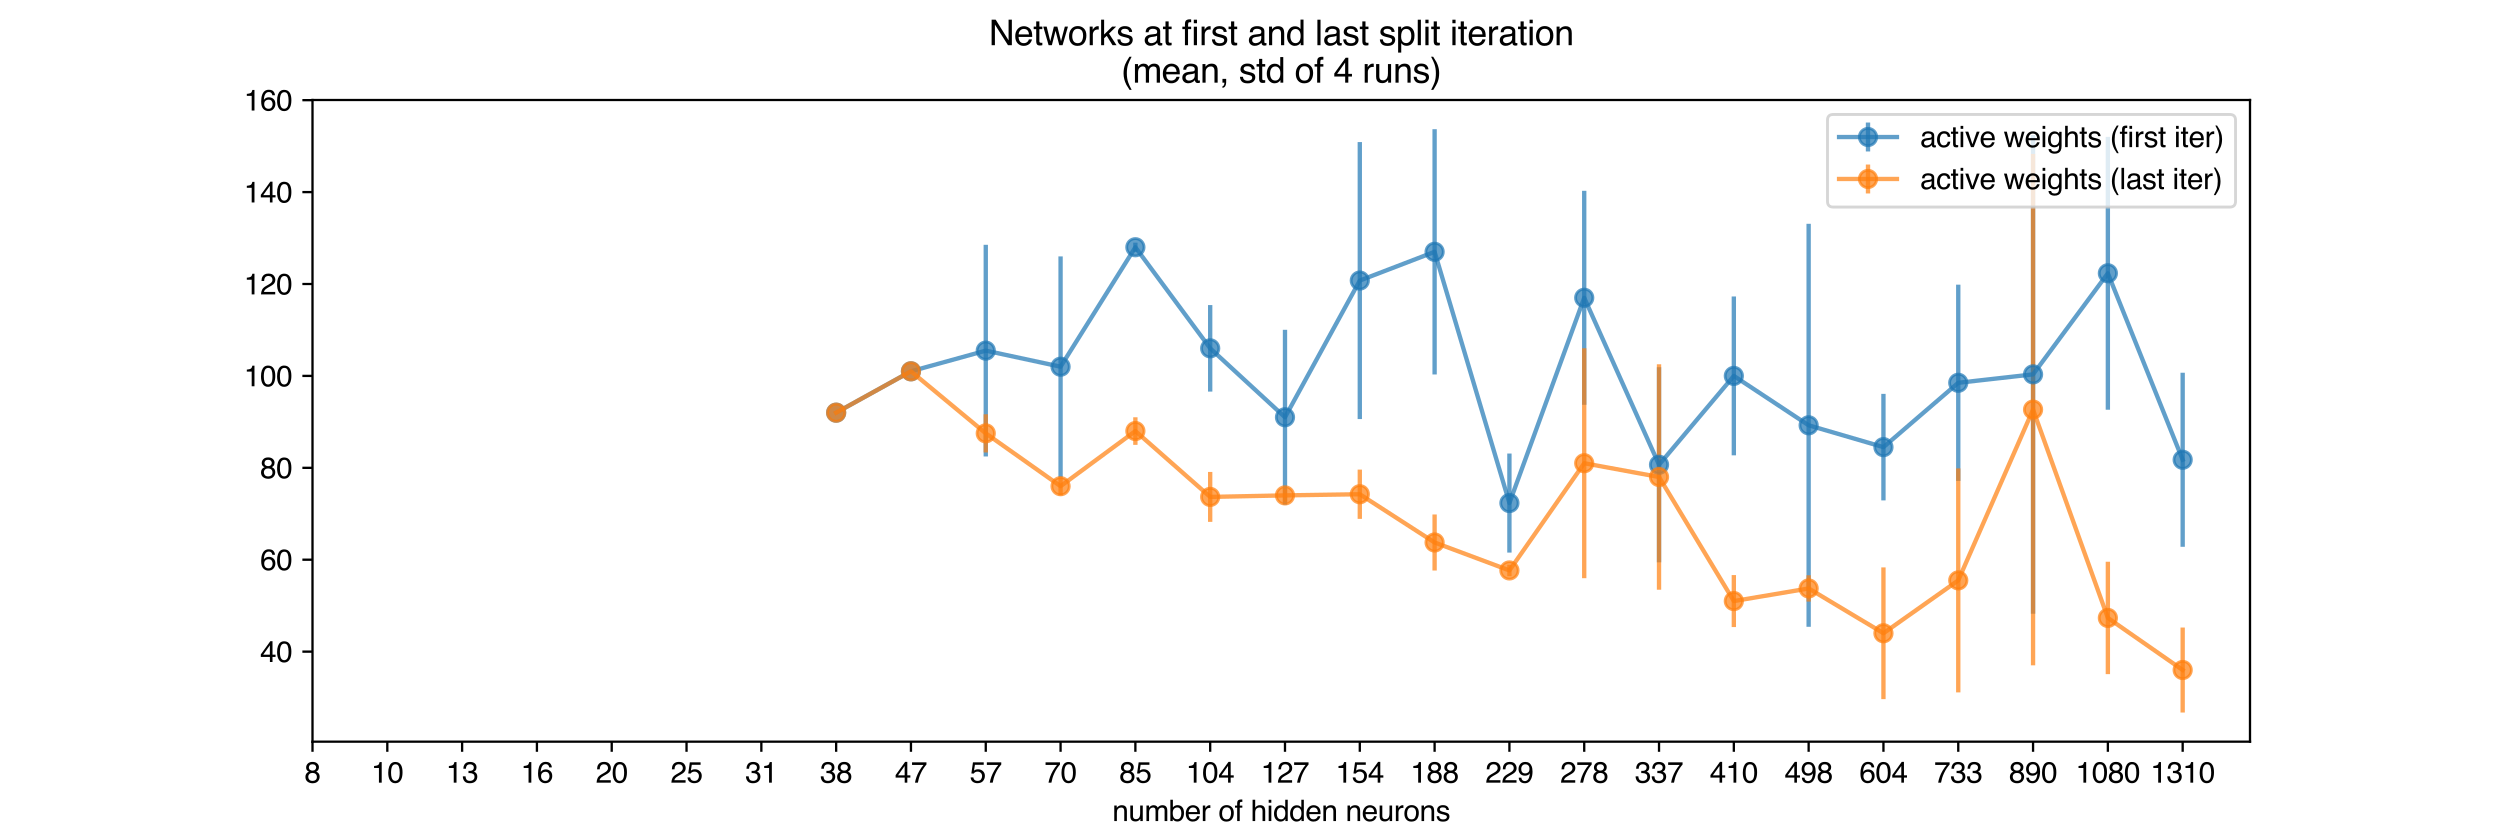 <?xml version="1.0" encoding="utf-8" standalone="no"?>
<!DOCTYPE svg PUBLIC "-//W3C//DTD SVG 1.1//EN"
  "http://www.w3.org/Graphics/SVG/1.1/DTD/svg11.dtd">
<svg xmlns:xlink="http://www.w3.org/1999/xlink" width="864pt" height="288pt" viewBox="0 0 864 288" xmlns="http://www.w3.org/2000/svg" version="1.1">
 <defs>
  <style type="text/css">*{stroke-linejoin: round; stroke-linecap: butt}</style>
 </defs>
 <g id="figure_1">
  <g id="patch_1">
   <path d="M 0 288 
L 864 288 
L 864 0 
L 0 0 
z
" style="fill: #ffffff"/>
  </g>
  <g id="axes_1">
   <g id="patch_2">
    <path d="M 108 256.32 
L 777.6 256.32 
L 777.6 34.56 
L 108 34.56 
z
" style="fill: #ffffff"/>
   </g>
   <g id="matplotlib.axis_1">
    <g id="xtick_1">
     <g id="line2d_1">
      <defs>
       <path id="mb2ffd97842" d="M 0 0 
L 0 3.5 
" style="stroke: #000000; stroke-width: 0.8"/>
      </defs>
      <g>
       <use xlink:href="#mb2ffd97842" x="108" y="256.32" style="stroke: #000000; stroke-width: 0.8"/>
      </g>
     </g>
     <g id="text_1">
      <!-- 8 -->
      <g transform="translate(105.22 270.493) scale(0.1 -0.1)">
       <defs>
        <path id="Helvetica-38" d="M 1741 2600 
Q 2113 2600 2322 2808 
Q 2531 3016 2531 3303 
Q 2531 3553 2331 3762 
Q 2131 3972 1722 3972 
Q 1316 3972 1134 3762 
Q 953 3553 953 3272 
Q 953 2956 1187 2778 
Q 1422 2600 1741 2600 
z
M 1775 384 
Q 2166 384 2423 595 
Q 2681 806 2681 1225 
Q 2681 1659 2415 1884 
Q 2150 2109 1734 2109 
Q 1331 2109 1076 1879 
Q 822 1650 822 1244 
Q 822 894 1055 639 
Q 1288 384 1775 384 
z
M 975 2384 
Q 741 2484 609 2619 
Q 363 2869 363 3269 
Q 363 3769 725 4128 
Q 1088 4488 1753 4488 
Q 2397 4488 2762 4148 
Q 3128 3809 3128 3356 
Q 3128 2938 2916 2678 
Q 2797 2531 2547 2391 
Q 2825 2263 2984 2097 
Q 3281 1784 3281 1284 
Q 3281 694 2884 283 
Q 2488 -128 1763 -128 
Q 1109 -128 657 226 
Q 206 581 206 1256 
Q 206 1653 400 1942 
Q 594 2231 975 2384 
z
" transform="scale(0.016)"/>
       </defs>
       <use xlink:href="#Helvetica-38"/>
      </g>
     </g>
    </g>
    <g id="xtick_2">
     <g id="line2d_2">
      <g>
       <use xlink:href="#mb2ffd97842" x="133.853" y="256.32" style="stroke: #000000; stroke-width: 0.8"/>
      </g>
     </g>
     <g id="text_2">
      <!-- 10 -->
      <g transform="translate(128.292 270.493) scale(0.1 -0.1)">
       <defs>
        <path id="Helvetica-31" d="M 613 3169 
L 613 3600 
Q 1222 3659 1462 3798 
Q 1703 3938 1822 4456 
L 2266 4456 
L 2266 0 
L 1666 0 
L 1666 3169 
L 613 3169 
z
" transform="scale(0.016)"/>
        <path id="Helvetica-30" d="M 1731 4475 
Q 2600 4475 2988 3759 
Q 3288 3206 3288 2244 
Q 3288 1331 3016 734 
Q 2622 -122 1728 -122 
Q 922 -122 528 578 
Q 200 1163 200 2147 
Q 200 2909 397 3456 
Q 766 4475 1731 4475 
z
M 1725 391 
Q 2163 391 2422 778 
Q 2681 1166 2681 2222 
Q 2681 2984 2493 3476 
Q 2306 3969 1766 3969 
Q 1269 3969 1039 3501 
Q 809 3034 809 2125 
Q 809 1441 956 1025 
Q 1181 391 1725 391 
z
" transform="scale(0.016)"/>
       </defs>
       <use xlink:href="#Helvetica-31"/>
       <use xlink:href="#Helvetica-30" x="55.615"/>
      </g>
     </g>
    </g>
    <g id="xtick_3">
     <g id="line2d_3">
      <g>
       <use xlink:href="#mb2ffd97842" x="159.707" y="256.32" style="stroke: #000000; stroke-width: 0.8"/>
      </g>
     </g>
     <g id="text_3">
      <!-- 13 -->
      <g transform="translate(154.146 270.493) scale(0.1 -0.1)">
       <defs>
        <path id="Helvetica-33" d="M 1663 -122 
Q 869 -122 511 314 
Q 153 750 153 1375 
L 741 1375 
Q 778 941 903 744 
Q 1122 391 1694 391 
Q 2138 391 2406 628 
Q 2675 866 2675 1241 
Q 2675 1703 2392 1887 
Q 2109 2072 1606 2072 
Q 1550 2072 1492 2070 
Q 1434 2069 1375 2066 
L 1375 2563 
Q 1463 2553 1522 2550 
Q 1581 2547 1650 2547 
Q 1966 2547 2169 2647 
Q 2525 2822 2525 3272 
Q 2525 3606 2287 3787 
Q 2050 3969 1734 3969 
Q 1172 3969 956 3594 
Q 838 3388 822 3006 
L 266 3006 
Q 266 3506 466 3856 
Q 809 4481 1675 4481 
Q 2359 4481 2734 4176 
Q 3109 3872 3109 3294 
Q 3109 2881 2888 2625 
Q 2750 2466 2531 2375 
Q 2884 2278 3082 2001 
Q 3281 1725 3281 1325 
Q 3281 684 2859 281 
Q 2438 -122 1663 -122 
z
" transform="scale(0.016)"/>
       </defs>
       <use xlink:href="#Helvetica-31"/>
       <use xlink:href="#Helvetica-33" x="55.615"/>
      </g>
     </g>
    </g>
    <g id="xtick_4">
     <g id="line2d_4">
      <g>
       <use xlink:href="#mb2ffd97842" x="185.56" y="256.32" style="stroke: #000000; stroke-width: 0.8"/>
      </g>
     </g>
     <g id="text_4">
      <!-- 16 -->
      <g transform="translate(179.999 270.493) scale(0.1 -0.1)">
       <defs>
        <path id="Helvetica-36" d="M 1872 4494 
Q 2622 4494 2917 4105 
Q 3213 3716 3213 3303 
L 2656 3303 
Q 2606 3569 2497 3719 
Q 2294 4000 1881 4000 
Q 1409 4000 1131 3564 
Q 853 3128 822 2316 
Q 1016 2600 1309 2741 
Q 1578 2866 1909 2866 
Q 2472 2866 2890 2506 
Q 3309 2147 3309 1434 
Q 3309 825 2912 354 
Q 2516 -116 1781 -116 
Q 1153 -116 697 361 
Q 241 838 241 1966 
Q 241 2800 444 3381 
Q 834 4494 1872 4494 
z
M 1831 384 
Q 2275 384 2495 682 
Q 2716 981 2716 1388 
Q 2716 1731 2519 2042 
Q 2322 2353 1803 2353 
Q 1441 2353 1167 2112 
Q 894 1872 894 1388 
Q 894 963 1142 673 
Q 1391 384 1831 384 
z
" transform="scale(0.016)"/>
       </defs>
       <use xlink:href="#Helvetica-31"/>
       <use xlink:href="#Helvetica-36" x="55.615"/>
      </g>
     </g>
    </g>
    <g id="xtick_5">
     <g id="line2d_5">
      <g>
       <use xlink:href="#mb2ffd97842" x="211.413" y="256.32" style="stroke: #000000; stroke-width: 0.8"/>
      </g>
     </g>
     <g id="text_5">
      <!-- 20 -->
      <g transform="translate(205.852 270.493) scale(0.1 -0.1)">
       <defs>
        <path id="Helvetica-32" d="M 200 0 
Q 231 578 439 1006 
Q 647 1434 1250 1784 
L 1850 2131 
Q 2253 2366 2416 2531 
Q 2672 2791 2672 3125 
Q 2672 3516 2437 3745 
Q 2203 3975 1813 3975 
Q 1234 3975 1013 3538 
Q 894 3303 881 2888 
L 309 2888 
Q 319 3472 525 3841 
Q 891 4491 1816 4491 
Q 2584 4491 2939 4075 
Q 3294 3659 3294 3150 
Q 3294 2613 2916 2231 
Q 2697 2009 2131 1694 
L 1703 1456 
Q 1397 1288 1222 1134 
Q 909 863 828 531 
L 3272 531 
L 3272 0 
L 200 0 
z
" transform="scale(0.016)"/>
       </defs>
       <use xlink:href="#Helvetica-32"/>
       <use xlink:href="#Helvetica-30" x="55.615"/>
      </g>
     </g>
    </g>
    <g id="xtick_6">
     <g id="line2d_6">
      <g>
       <use xlink:href="#mb2ffd97842" x="237.266" y="256.32" style="stroke: #000000; stroke-width: 0.8"/>
      </g>
     </g>
     <g id="text_6">
      <!-- 25 -->
      <g transform="translate(231.705 270.493) scale(0.1 -0.1)">
       <defs>
        <path id="Helvetica-35" d="M 791 1141 
Q 847 659 1238 475 
Q 1438 381 1700 381 
Q 2200 381 2440 700 
Q 2681 1019 2681 1406 
Q 2681 1875 2395 2131 
Q 2109 2388 1709 2388 
Q 1419 2388 1211 2275 
Q 1003 2163 856 1963 
L 369 1991 
L 709 4400 
L 3034 4400 
L 3034 3856 
L 1131 3856 
L 941 2613 
Q 1097 2731 1238 2791 
Q 1488 2894 1816 2894 
Q 2431 2894 2859 2497 
Q 3288 2100 3288 1491 
Q 3288 856 2895 371 
Q 2503 -113 1644 -113 
Q 1097 -113 676 195 
Q 256 503 206 1141 
L 791 1141 
z
" transform="scale(0.016)"/>
       </defs>
       <use xlink:href="#Helvetica-32"/>
       <use xlink:href="#Helvetica-35" x="55.615"/>
      </g>
     </g>
    </g>
    <g id="xtick_7">
     <g id="line2d_7">
      <g>
       <use xlink:href="#mb2ffd97842" x="263.12" y="256.32" style="stroke: #000000; stroke-width: 0.8"/>
      </g>
     </g>
     <g id="text_7">
      <!-- 31 -->
      <g transform="translate(257.559 270.493) scale(0.1 -0.1)">
       <use xlink:href="#Helvetica-33"/>
       <use xlink:href="#Helvetica-31" x="55.615"/>
      </g>
     </g>
    </g>
    <g id="xtick_8">
     <g id="line2d_8">
      <g>
       <use xlink:href="#mb2ffd97842" x="288.973" y="256.32" style="stroke: #000000; stroke-width: 0.8"/>
      </g>
     </g>
     <g id="text_8">
      <!-- 38 -->
      <g transform="translate(283.412 270.493) scale(0.1 -0.1)">
       <use xlink:href="#Helvetica-33"/>
       <use xlink:href="#Helvetica-38" x="55.615"/>
      </g>
     </g>
    </g>
    <g id="xtick_9">
     <g id="line2d_9">
      <g>
       <use xlink:href="#mb2ffd97842" x="314.826" y="256.32" style="stroke: #000000; stroke-width: 0.8"/>
      </g>
     </g>
     <g id="text_9">
      <!-- 47 -->
      <g transform="translate(309.265 270.493) scale(0.1 -0.1)">
       <defs>
        <path id="Helvetica-34" d="M 2116 1584 
L 2116 3613 
L 681 1584 
L 2116 1584 
z
M 2125 0 
L 2125 1094 
L 163 1094 
L 163 1644 
L 2213 4488 
L 2688 4488 
L 2688 1584 
L 3347 1584 
L 3347 1094 
L 2688 1094 
L 2688 0 
L 2125 0 
z
" transform="scale(0.016)"/>
        <path id="Helvetica-37" d="M 3347 4400 
L 3347 3909 
Q 3131 3700 2773 3181 
Q 2416 2663 2141 2063 
Q 1869 1478 1728 997 
Q 1638 688 1494 0 
L 872 0 
Q 1084 1281 1809 2550 
Q 2238 3294 2709 3834 
L 234 3834 
L 234 4400 
L 3347 4400 
z
" transform="scale(0.016)"/>
       </defs>
       <use xlink:href="#Helvetica-34"/>
       <use xlink:href="#Helvetica-37" x="55.615"/>
      </g>
     </g>
    </g>
    <g id="xtick_10">
     <g id="line2d_10">
      <g>
       <use xlink:href="#mb2ffd97842" x="340.68" y="256.32" style="stroke: #000000; stroke-width: 0.8"/>
      </g>
     </g>
     <g id="text_10">
      <!-- 57 -->
      <g transform="translate(335.119 270.493) scale(0.1 -0.1)">
       <use xlink:href="#Helvetica-35"/>
       <use xlink:href="#Helvetica-37" x="55.615"/>
      </g>
     </g>
    </g>
    <g id="xtick_11">
     <g id="line2d_11">
      <g>
       <use xlink:href="#mb2ffd97842" x="366.533" y="256.32" style="stroke: #000000; stroke-width: 0.8"/>
      </g>
     </g>
     <g id="text_11">
      <!-- 70 -->
      <g transform="translate(360.972 270.493) scale(0.1 -0.1)">
       <use xlink:href="#Helvetica-37"/>
       <use xlink:href="#Helvetica-30" x="55.615"/>
      </g>
     </g>
    </g>
    <g id="xtick_12">
     <g id="line2d_12">
      <g>
       <use xlink:href="#mb2ffd97842" x="392.386" y="256.32" style="stroke: #000000; stroke-width: 0.8"/>
      </g>
     </g>
     <g id="text_12">
      <!-- 85 -->
      <g transform="translate(386.825 270.493) scale(0.1 -0.1)">
       <use xlink:href="#Helvetica-38"/>
       <use xlink:href="#Helvetica-35" x="55.615"/>
      </g>
     </g>
    </g>
    <g id="xtick_13">
     <g id="line2d_13">
      <g>
       <use xlink:href="#mb2ffd97842" x="418.239" y="256.32" style="stroke: #000000; stroke-width: 0.8"/>
      </g>
     </g>
     <g id="text_13">
      <!-- 104 -->
      <g transform="translate(409.898 270.493) scale(0.1 -0.1)">
       <use xlink:href="#Helvetica-31"/>
       <use xlink:href="#Helvetica-30" x="55.615"/>
       <use xlink:href="#Helvetica-34" x="111.23"/>
      </g>
     </g>
    </g>
    <g id="xtick_14">
     <g id="line2d_14">
      <g>
       <use xlink:href="#mb2ffd97842" x="444.093" y="256.32" style="stroke: #000000; stroke-width: 0.8"/>
      </g>
     </g>
     <g id="text_14">
      <!-- 127 -->
      <g transform="translate(435.751 270.493) scale(0.1 -0.1)">
       <use xlink:href="#Helvetica-31"/>
       <use xlink:href="#Helvetica-32" x="55.615"/>
       <use xlink:href="#Helvetica-37" x="111.23"/>
      </g>
     </g>
    </g>
    <g id="xtick_15">
     <g id="line2d_15">
      <g>
       <use xlink:href="#mb2ffd97842" x="469.946" y="256.32" style="stroke: #000000; stroke-width: 0.8"/>
      </g>
     </g>
     <g id="text_15">
      <!-- 154 -->
      <g transform="translate(461.605 270.493) scale(0.1 -0.1)">
       <use xlink:href="#Helvetica-31"/>
       <use xlink:href="#Helvetica-35" x="55.615"/>
       <use xlink:href="#Helvetica-34" x="111.23"/>
      </g>
     </g>
    </g>
    <g id="xtick_16">
     <g id="line2d_16">
      <g>
       <use xlink:href="#mb2ffd97842" x="495.799" y="256.32" style="stroke: #000000; stroke-width: 0.8"/>
      </g>
     </g>
     <g id="text_16">
      <!-- 188 -->
      <g transform="translate(487.458 270.493) scale(0.1 -0.1)">
       <use xlink:href="#Helvetica-31"/>
       <use xlink:href="#Helvetica-38" x="55.615"/>
       <use xlink:href="#Helvetica-38" x="111.23"/>
      </g>
     </g>
    </g>
    <g id="xtick_17">
     <g id="line2d_17">
      <g>
       <use xlink:href="#mb2ffd97842" x="521.653" y="256.32" style="stroke: #000000; stroke-width: 0.8"/>
      </g>
     </g>
     <g id="text_17">
      <!-- 229 -->
      <g transform="translate(513.311 270.493) scale(0.1 -0.1)">
       <defs>
        <path id="Helvetica-39" d="M 850 1081 
Q 875 616 1209 438 
Q 1381 344 1597 344 
Q 2000 344 2284 680 
Q 2569 1016 2688 2044 
Q 2500 1747 2223 1626 
Q 1947 1506 1628 1506 
Q 981 1506 604 1909 
Q 228 2313 228 2947 
Q 228 3556 600 4018 
Q 972 4481 1697 4481 
Q 2675 4481 3047 3600 
Q 3253 3116 3253 2388 
Q 3253 1566 3006 931 
Q 2597 -125 1619 -125 
Q 963 -125 622 219 
Q 281 563 281 1081 
L 850 1081 
z
M 1703 2000 
Q 2038 2000 2314 2220 
Q 2591 2441 2591 2991 
Q 2591 3484 2342 3726 
Q 2094 3969 1709 3969 
Q 1297 3969 1055 3692 
Q 813 3416 813 2953 
Q 813 2516 1025 2258 
Q 1238 2000 1703 2000 
z
" transform="scale(0.016)"/>
       </defs>
       <use xlink:href="#Helvetica-32"/>
       <use xlink:href="#Helvetica-32" x="55.615"/>
       <use xlink:href="#Helvetica-39" x="111.23"/>
      </g>
     </g>
    </g>
    <g id="xtick_18">
     <g id="line2d_18">
      <g>
       <use xlink:href="#mb2ffd97842" x="547.506" y="256.32" style="stroke: #000000; stroke-width: 0.8"/>
      </g>
     </g>
     <g id="text_18">
      <!-- 278 -->
      <g transform="translate(539.164 270.493) scale(0.1 -0.1)">
       <use xlink:href="#Helvetica-32"/>
       <use xlink:href="#Helvetica-37" x="55.615"/>
       <use xlink:href="#Helvetica-38" x="111.23"/>
      </g>
     </g>
    </g>
    <g id="xtick_19">
     <g id="line2d_19">
      <g>
       <use xlink:href="#mb2ffd97842" x="573.359" y="256.32" style="stroke: #000000; stroke-width: 0.8"/>
      </g>
     </g>
     <g id="text_19">
      <!-- 337 -->
      <g transform="translate(565.018 270.493) scale(0.1 -0.1)">
       <use xlink:href="#Helvetica-33"/>
       <use xlink:href="#Helvetica-33" x="55.615"/>
       <use xlink:href="#Helvetica-37" x="111.23"/>
      </g>
     </g>
    </g>
    <g id="xtick_20">
     <g id="line2d_20">
      <g>
       <use xlink:href="#mb2ffd97842" x="599.212" y="256.32" style="stroke: #000000; stroke-width: 0.8"/>
      </g>
     </g>
     <g id="text_20">
      <!-- 410 -->
      <g transform="translate(590.871 270.493) scale(0.1 -0.1)">
       <use xlink:href="#Helvetica-34"/>
       <use xlink:href="#Helvetica-31" x="55.615"/>
       <use xlink:href="#Helvetica-30" x="111.23"/>
      </g>
     </g>
    </g>
    <g id="xtick_21">
     <g id="line2d_21">
      <g>
       <use xlink:href="#mb2ffd97842" x="625.066" y="256.32" style="stroke: #000000; stroke-width: 0.8"/>
      </g>
     </g>
     <g id="text_21">
      <!-- 498 -->
      <g transform="translate(616.724 270.493) scale(0.1 -0.1)">
       <use xlink:href="#Helvetica-34"/>
       <use xlink:href="#Helvetica-39" x="55.615"/>
       <use xlink:href="#Helvetica-38" x="111.23"/>
      </g>
     </g>
    </g>
    <g id="xtick_22">
     <g id="line2d_22">
      <g>
       <use xlink:href="#mb2ffd97842" x="650.919" y="256.32" style="stroke: #000000; stroke-width: 0.8"/>
      </g>
     </g>
     <g id="text_22">
      <!-- 604 -->
      <g transform="translate(642.578 270.493) scale(0.1 -0.1)">
       <use xlink:href="#Helvetica-36"/>
       <use xlink:href="#Helvetica-30" x="55.615"/>
       <use xlink:href="#Helvetica-34" x="111.23"/>
      </g>
     </g>
    </g>
    <g id="xtick_23">
     <g id="line2d_23">
      <g>
       <use xlink:href="#mb2ffd97842" x="676.772" y="256.32" style="stroke: #000000; stroke-width: 0.8"/>
      </g>
     </g>
     <g id="text_23">
      <!-- 733 -->
      <g transform="translate(668.431 270.493) scale(0.1 -0.1)">
       <use xlink:href="#Helvetica-37"/>
       <use xlink:href="#Helvetica-33" x="55.615"/>
       <use xlink:href="#Helvetica-33" x="111.23"/>
      </g>
     </g>
    </g>
    <g id="xtick_24">
     <g id="line2d_24">
      <g>
       <use xlink:href="#mb2ffd97842" x="702.625" y="256.32" style="stroke: #000000; stroke-width: 0.8"/>
      </g>
     </g>
     <g id="text_24">
      <!-- 890 -->
      <g transform="translate(694.284 270.493) scale(0.1 -0.1)">
       <use xlink:href="#Helvetica-38"/>
       <use xlink:href="#Helvetica-39" x="55.615"/>
       <use xlink:href="#Helvetica-30" x="111.23"/>
      </g>
     </g>
    </g>
    <g id="xtick_25">
     <g id="line2d_25">
      <g>
       <use xlink:href="#mb2ffd97842" x="728.479" y="256.32" style="stroke: #000000; stroke-width: 0.8"/>
      </g>
     </g>
     <g id="text_25">
      <!-- 1080 -->
      <g transform="translate(717.357 270.493) scale(0.1 -0.1)">
       <use xlink:href="#Helvetica-31"/>
       <use xlink:href="#Helvetica-30" x="55.615"/>
       <use xlink:href="#Helvetica-38" x="111.23"/>
       <use xlink:href="#Helvetica-30" x="166.846"/>
      </g>
     </g>
    </g>
    <g id="xtick_26">
     <g id="line2d_26">
      <g>
       <use xlink:href="#mb2ffd97842" x="754.332" y="256.32" style="stroke: #000000; stroke-width: 0.8"/>
      </g>
     </g>
     <g id="text_26">
      <!-- 1310 -->
      <g transform="translate(743.21 270.493) scale(0.1 -0.1)">
       <use xlink:href="#Helvetica-31"/>
       <use xlink:href="#Helvetica-33" x="55.615"/>
       <use xlink:href="#Helvetica-31" x="111.23"/>
       <use xlink:href="#Helvetica-30" x="166.846"/>
      </g>
     </g>
    </g>
    <g id="text_27">
     <!-- number of hidden neurons -->
     <g transform="translate(384.431 283.751) scale(0.1 -0.1)">
      <defs>
       <path id="Helvetica-6e" d="M 413 3347 
L 947 3347 
L 947 2872 
Q 1184 3166 1450 3294 
Q 1716 3422 2041 3422 
Q 2753 3422 3003 2925 
Q 3141 2653 3141 2147 
L 3141 0 
L 2569 0 
L 2569 2109 
Q 2569 2416 2478 2603 
Q 2328 2916 1934 2916 
Q 1734 2916 1606 2875 
Q 1375 2806 1200 2600 
Q 1059 2434 1017 2257 
Q 975 2081 975 1753 
L 975 0 
L 413 0 
L 413 3347 
z
M 1734 3428 
L 1734 3428 
z
" transform="scale(0.016)"/>
       <path id="Helvetica-75" d="M 975 3347 
L 975 1125 
Q 975 869 1056 706 
Q 1206 406 1616 406 
Q 2203 406 2416 931 
Q 2531 1213 2531 1703 
L 2531 3347 
L 3094 3347 
L 3094 0 
L 2563 0 
L 2569 494 
Q 2459 303 2297 172 
Q 1975 -91 1516 -91 
Q 800 -91 541 388 
Q 400 644 400 1072 
L 400 3347 
L 975 3347 
z
M 1747 3428 
L 1747 3428 
z
" transform="scale(0.016)"/>
       <path id="Helvetica-6d" d="M 413 3347 
L 969 3347 
L 969 2872 
Q 1169 3119 1331 3231 
Q 1609 3422 1963 3422 
Q 2363 3422 2606 3225 
Q 2744 3113 2856 2894 
Q 3044 3163 3297 3292 
Q 3550 3422 3866 3422 
Q 4541 3422 4784 2934 
Q 4916 2672 4916 2228 
L 4916 0 
L 4331 0 
L 4331 2325 
Q 4331 2659 4164 2784 
Q 3997 2909 3756 2909 
Q 3425 2909 3186 2687 
Q 2947 2466 2947 1947 
L 2947 0 
L 2375 0 
L 2375 2184 
Q 2375 2525 2294 2681 
Q 2166 2916 1816 2916 
Q 1497 2916 1236 2669 
Q 975 2422 975 1775 
L 975 0 
L 413 0 
L 413 3347 
z
" transform="scale(0.016)"/>
       <path id="Helvetica-62" d="M 369 4606 
L 916 4606 
L 916 2941 
Q 1100 3181 1356 3307 
Q 1613 3434 1913 3434 
Q 2538 3434 2927 3004 
Q 3316 2575 3316 1738 
Q 3316 944 2931 419 
Q 2547 -106 1866 -106 
Q 1484 -106 1222 78 
Q 1066 188 888 428 
L 888 0 
L 369 0 
L 369 4606 
z
M 1831 391 
Q 2288 391 2514 753 
Q 2741 1116 2741 1709 
Q 2741 2238 2514 2584 
Q 2288 2931 1847 2931 
Q 1463 2931 1173 2647 
Q 884 2363 884 1709 
Q 884 1238 1003 944 
Q 1225 391 1831 391 
z
" transform="scale(0.016)"/>
       <path id="Helvetica-65" d="M 1806 3422 
Q 2163 3422 2497 3255 
Q 2831 3088 3006 2822 
Q 3175 2569 3231 2231 
Q 3281 2000 3281 1494 
L 828 1494 
Q 844 984 1069 676 
Q 1294 369 1766 369 
Q 2206 369 2469 659 
Q 2619 828 2681 1050 
L 3234 1050 
Q 3213 866 3089 639 
Q 2966 413 2813 269 
Q 2556 19 2178 -69 
Q 1975 -119 1719 -119 
Q 1094 -119 659 336 
Q 225 791 225 1609 
Q 225 2416 662 2919 
Q 1100 3422 1806 3422 
z
M 2703 1941 
Q 2669 2306 2544 2525 
Q 2313 2931 1772 2931 
Q 1384 2931 1121 2651 
Q 859 2372 844 1941 
L 2703 1941 
z
M 1753 3428 
L 1753 3428 
z
" transform="scale(0.016)"/>
       <path id="Helvetica-72" d="M 428 3347 
L 963 3347 
L 963 2769 
Q 1028 2938 1284 3180 
Q 1541 3422 1875 3422 
Q 1891 3422 1928 3419 
Q 1966 3416 2056 3406 
L 2056 2813 
Q 2006 2822 1964 2825 
Q 1922 2828 1872 2828 
Q 1447 2828 1219 2554 
Q 991 2281 991 1925 
L 991 0 
L 428 0 
L 428 3347 
z
" transform="scale(0.016)"/>
       <path id="Helvetica-20" transform="scale(0.016)"/>
       <path id="Helvetica-6f" d="M 1741 363 
Q 2300 363 2508 786 
Q 2716 1209 2716 1728 
Q 2716 2197 2566 2491 
Q 2328 2953 1747 2953 
Q 1231 2953 997 2559 
Q 763 2166 763 1609 
Q 763 1075 997 719 
Q 1231 363 1741 363 
z
M 1763 3444 
Q 2409 3444 2856 3012 
Q 3303 2581 3303 1744 
Q 3303 934 2909 406 
Q 2516 -122 1688 -122 
Q 997 -122 590 345 
Q 184 813 184 1600 
Q 184 2444 612 2944 
Q 1041 3444 1763 3444 
z
M 1744 3428 
L 1744 3428 
z
" transform="scale(0.016)"/>
       <path id="Helvetica-66" d="M 553 3856 
Q 566 4206 675 4369 
Q 872 4656 1434 4656 
Q 1488 4656 1544 4653 
Q 1600 4650 1672 4644 
L 1672 4131 
Q 1584 4138 1545 4139 
Q 1506 4141 1472 4141 
Q 1216 4141 1166 4008 
Q 1116 3875 1116 3331 
L 1672 3331 
L 1672 2888 
L 1109 2888 
L 1109 0 
L 553 0 
L 553 2888 
L 88 2888 
L 88 3331 
L 553 3331 
L 553 3856 
z
" transform="scale(0.016)"/>
       <path id="Helvetica-68" d="M 413 4606 
L 975 4606 
L 975 2894 
Q 1175 3147 1334 3250 
Q 1606 3428 2013 3428 
Q 2741 3428 3000 2919 
Q 3141 2641 3141 2147 
L 3141 0 
L 2563 0 
L 2563 2109 
Q 2563 2478 2469 2650 
Q 2316 2925 1894 2925 
Q 1544 2925 1259 2684 
Q 975 2444 975 1775 
L 975 0 
L 413 0 
L 413 4606 
z
" transform="scale(0.016)"/>
       <path id="Helvetica-69" d="M 413 3331 
L 984 3331 
L 984 0 
L 413 0 
L 413 3331 
z
M 413 4591 
L 984 4591 
L 984 3953 
L 413 3953 
L 413 4591 
z
" transform="scale(0.016)"/>
       <path id="Helvetica-64" d="M 769 1634 
Q 769 1097 997 734 
Q 1225 372 1728 372 
Q 2119 372 2370 708 
Q 2622 1044 2622 1672 
Q 2622 2306 2362 2611 
Q 2103 2916 1722 2916 
Q 1297 2916 1033 2591 
Q 769 2266 769 1634 
z
M 1616 3406 
Q 2000 3406 2259 3244 
Q 2409 3150 2600 2916 
L 2600 4606 
L 3141 4606 
L 3141 0 
L 2634 0 
L 2634 466 
Q 2438 156 2169 18 
Q 1900 -119 1553 -119 
Q 994 -119 584 351 
Q 175 822 175 1603 
Q 175 2334 548 2870 
Q 922 3406 1616 3406 
z
" transform="scale(0.016)"/>
       <path id="Helvetica-73" d="M 747 1050 
Q 772 769 888 619 
Q 1100 347 1625 347 
Q 1938 347 2175 483 
Q 2413 619 2413 903 
Q 2413 1119 2222 1231 
Q 2100 1300 1741 1391 
L 1294 1503 
Q 866 1609 663 1741 
Q 300 1969 300 2372 
Q 300 2847 642 3140 
Q 984 3434 1563 3434 
Q 2319 3434 2653 2991 
Q 2863 2709 2856 2384 
L 2325 2384 
Q 2309 2575 2191 2731 
Q 1997 2953 1519 2953 
Q 1200 2953 1036 2831 
Q 872 2709 872 2509 
Q 872 2291 1088 2159 
Q 1213 2081 1456 2022 
L 1828 1931 
Q 2434 1784 2641 1647 
Q 2969 1431 2969 969 
Q 2969 522 2630 197 
Q 2291 -128 1597 -128 
Q 850 -128 539 211 
Q 228 550 206 1050 
L 747 1050 
z
M 1578 3428 
L 1578 3428 
z
" transform="scale(0.016)"/>
      </defs>
      <use xlink:href="#Helvetica-6e"/>
      <use xlink:href="#Helvetica-75" x="55.615"/>
      <use xlink:href="#Helvetica-6d" x="111.23"/>
      <use xlink:href="#Helvetica-62" x="194.531"/>
      <use xlink:href="#Helvetica-65" x="250.146"/>
      <use xlink:href="#Helvetica-72" x="305.762"/>
      <use xlink:href="#Helvetica-20" x="339.062"/>
      <use xlink:href="#Helvetica-6f" x="366.846"/>
      <use xlink:href="#Helvetica-66" x="422.461"/>
      <use xlink:href="#Helvetica-20" x="450.244"/>
      <use xlink:href="#Helvetica-68" x="478.027"/>
      <use xlink:href="#Helvetica-69" x="533.643"/>
      <use xlink:href="#Helvetica-64" x="555.859"/>
      <use xlink:href="#Helvetica-64" x="611.475"/>
      <use xlink:href="#Helvetica-65" x="667.09"/>
      <use xlink:href="#Helvetica-6e" x="722.705"/>
      <use xlink:href="#Helvetica-20" x="778.32"/>
      <use xlink:href="#Helvetica-6e" x="806.104"/>
      <use xlink:href="#Helvetica-65" x="861.719"/>
      <use xlink:href="#Helvetica-75" x="917.334"/>
      <use xlink:href="#Helvetica-72" x="972.949"/>
      <use xlink:href="#Helvetica-6f" x="1006.25"/>
      <use xlink:href="#Helvetica-6e" x="1061.865"/>
      <use xlink:href="#Helvetica-73" x="1117.48"/>
     </g>
    </g>
   </g>
   <g id="matplotlib.axis_2">
    <g id="ytick_1">
     <g id="line2d_27">
      <defs>
       <path id="me28ea81758" d="M 0 0 
L -3.5 0 
" style="stroke: #000000; stroke-width: 0.8"/>
      </defs>
      <g>
       <use xlink:href="#me28ea81758" x="108" y="225.202" style="stroke: #000000; stroke-width: 0.8"/>
      </g>
     </g>
     <g id="text_28">
      <!-- 40 -->
      <g transform="translate(89.878 228.789) scale(0.1 -0.1)">
       <use xlink:href="#Helvetica-34"/>
       <use xlink:href="#Helvetica-30" x="55.615"/>
      </g>
     </g>
    </g>
    <g id="ytick_2">
     <g id="line2d_28">
      <g>
       <use xlink:href="#me28ea81758" x="108" y="193.439" style="stroke: #000000; stroke-width: 0.8"/>
      </g>
     </g>
     <g id="text_29">
      <!-- 60 -->
      <g transform="translate(89.878 197.026) scale(0.1 -0.1)">
       <use xlink:href="#Helvetica-36"/>
       <use xlink:href="#Helvetica-30" x="55.615"/>
      </g>
     </g>
    </g>
    <g id="ytick_3">
     <g id="line2d_29">
      <g>
       <use xlink:href="#me28ea81758" x="108" y="161.676" style="stroke: #000000; stroke-width: 0.8"/>
      </g>
     </g>
     <g id="text_30">
      <!-- 80 -->
      <g transform="translate(89.878 165.263) scale(0.1 -0.1)">
       <use xlink:href="#Helvetica-38"/>
       <use xlink:href="#Helvetica-30" x="55.615"/>
      </g>
     </g>
    </g>
    <g id="ytick_4">
     <g id="line2d_30">
      <g>
       <use xlink:href="#me28ea81758" x="108" y="129.913" style="stroke: #000000; stroke-width: 0.8"/>
      </g>
     </g>
     <g id="text_31">
      <!-- 100 -->
      <g transform="translate(84.317 133.499) scale(0.1 -0.1)">
       <use xlink:href="#Helvetica-31"/>
       <use xlink:href="#Helvetica-30" x="55.615"/>
       <use xlink:href="#Helvetica-30" x="111.23"/>
      </g>
     </g>
    </g>
    <g id="ytick_5">
     <g id="line2d_31">
      <g>
       <use xlink:href="#me28ea81758" x="108" y="98.149" style="stroke: #000000; stroke-width: 0.8"/>
      </g>
     </g>
     <g id="text_32">
      <!-- 120 -->
      <g transform="translate(84.317 101.736) scale(0.1 -0.1)">
       <use xlink:href="#Helvetica-31"/>
       <use xlink:href="#Helvetica-32" x="55.615"/>
       <use xlink:href="#Helvetica-30" x="111.23"/>
      </g>
     </g>
    </g>
    <g id="ytick_6">
     <g id="line2d_32">
      <g>
       <use xlink:href="#me28ea81758" x="108" y="66.386" style="stroke: #000000; stroke-width: 0.8"/>
      </g>
     </g>
     <g id="text_33">
      <!-- 140 -->
      <g transform="translate(84.317 69.973) scale(0.1 -0.1)">
       <use xlink:href="#Helvetica-31"/>
       <use xlink:href="#Helvetica-34" x="55.615"/>
       <use xlink:href="#Helvetica-30" x="111.23"/>
      </g>
     </g>
    </g>
    <g id="ytick_7">
     <g id="line2d_33">
      <g>
       <use xlink:href="#me28ea81758" x="108" y="34.623" style="stroke: #000000; stroke-width: 0.8"/>
      </g>
     </g>
     <g id="text_34">
      <!-- 160 -->
      <g transform="translate(84.317 38.21) scale(0.1 -0.1)">
       <use xlink:href="#Helvetica-31"/>
       <use xlink:href="#Helvetica-36" x="55.615"/>
       <use xlink:href="#Helvetica-30" x="111.23"/>
      </g>
     </g>
    </g>
   </g>
   <g id="LineCollection_1">
    <path clip-path="url(#pb9e3a75372)" style="fill: none; stroke: #1f77b4; stroke-opacity: 0.7; stroke-width: 1.5"/>
    <path clip-path="url(#pb9e3a75372)" style="fill: none; stroke: #1f77b4; stroke-opacity: 0.7; stroke-width: 1.5"/>
    <path clip-path="url(#pb9e3a75372)" style="fill: none; stroke: #1f77b4; stroke-opacity: 0.7; stroke-width: 1.5"/>
    <path clip-path="url(#pb9e3a75372)" style="fill: none; stroke: #1f77b4; stroke-opacity: 0.7; stroke-width: 1.5"/>
    <path clip-path="url(#pb9e3a75372)" style="fill: none; stroke: #1f77b4; stroke-opacity: 0.7; stroke-width: 1.5"/>
    <path clip-path="url(#pb9e3a75372)" style="fill: none; stroke: #1f77b4; stroke-opacity: 0.7; stroke-width: 1.5"/>
    <path clip-path="url(#pb9e3a75372)" style="fill: none; stroke: #1f77b4; stroke-opacity: 0.7; stroke-width: 1.5"/>
    <path d="M 288.973 142.618 
L 288.973 142.618 
" clip-path="url(#pb9e3a75372)" style="fill: none; stroke: #1f77b4; stroke-opacity: 0.7; stroke-width: 1.5"/>
    <path d="M 314.826 128.324 
L 314.826 128.324 
" clip-path="url(#pb9e3a75372)" style="fill: none; stroke: #1f77b4; stroke-opacity: 0.7; stroke-width: 1.5"/>
    <path d="M 340.68 157.749 
L 340.68 84.607 
" clip-path="url(#pb9e3a75372)" style="fill: none; stroke: #1f77b4; stroke-opacity: 0.7; stroke-width: 1.5"/>
    <path d="M 366.533 164.852 
L 366.533 88.62 
" clip-path="url(#pb9e3a75372)" style="fill: none; stroke: #1f77b4; stroke-opacity: 0.7; stroke-width: 1.5"/>
    <path d="M 392.386 87.032 
L 392.386 83.856 
" clip-path="url(#pb9e3a75372)" style="fill: none; stroke: #1f77b4; stroke-opacity: 0.7; stroke-width: 1.5"/>
    <path d="M 418.239 135.338 
L 418.239 105.429 
" clip-path="url(#pb9e3a75372)" style="fill: none; stroke: #1f77b4; stroke-opacity: 0.7; stroke-width: 1.5"/>
    <path d="M 444.093 174.423 
L 444.093 113.989 
" clip-path="url(#pb9e3a75372)" style="fill: none; stroke: #1f77b4; stroke-opacity: 0.7; stroke-width: 1.5"/>
    <path d="M 469.946 144.819 
L 469.946 49.097 
" clip-path="url(#pb9e3a75372)" style="fill: none; stroke: #1f77b4; stroke-opacity: 0.7; stroke-width: 1.5"/>
    <path d="M 495.799 129.425 
L 495.799 44.64 
" clip-path="url(#pb9e3a75372)" style="fill: none; stroke: #1f77b4; stroke-opacity: 0.7; stroke-width: 1.5"/>
    <path d="M 521.653 190.973 
L 521.653 156.73 
" clip-path="url(#pb9e3a75372)" style="fill: none; stroke: #1f77b4; stroke-opacity: 0.7; stroke-width: 1.5"/>
    <path d="M 547.506 139.888 
L 547.506 65.94 
" clip-path="url(#pb9e3a75372)" style="fill: none; stroke: #1f77b4; stroke-opacity: 0.7; stroke-width: 1.5"/>
    <path d="M 573.359 194.34 
L 573.359 126.894 
" clip-path="url(#pb9e3a75372)" style="fill: none; stroke: #1f77b4; stroke-opacity: 0.7; stroke-width: 1.5"/>
    <path d="M 599.212 157.359 
L 599.212 102.466 
" clip-path="url(#pb9e3a75372)" style="fill: none; stroke: #1f77b4; stroke-opacity: 0.7; stroke-width: 1.5"/>
    <path d="M 625.066 216.624 
L 625.066 77.347 
" clip-path="url(#pb9e3a75372)" style="fill: none; stroke: #1f77b4; stroke-opacity: 0.7; stroke-width: 1.5"/>
    <path d="M 650.919 172.931 
L 650.919 136.128 
" clip-path="url(#pb9e3a75372)" style="fill: none; stroke: #1f77b4; stroke-opacity: 0.7; stroke-width: 1.5"/>
    <path d="M 676.772 166.218 
L 676.772 98.372 
" clip-path="url(#pb9e3a75372)" style="fill: none; stroke: #1f77b4; stroke-opacity: 0.7; stroke-width: 1.5"/>
    <path d="M 702.625 212.103 
L 702.625 46.663 
" clip-path="url(#pb9e3a75372)" style="fill: none; stroke: #1f77b4; stroke-opacity: 0.7; stroke-width: 1.5"/>
    <path d="M 728.479 141.598 
L 728.479 47.29 
" clip-path="url(#pb9e3a75372)" style="fill: none; stroke: #1f77b4; stroke-opacity: 0.7; stroke-width: 1.5"/>
    <path d="M 754.332 188.975 
L 754.332 128.818 
" clip-path="url(#pb9e3a75372)" style="fill: none; stroke: #1f77b4; stroke-opacity: 0.7; stroke-width: 1.5"/>
   </g>
   <g id="LineCollection_2">
    <path clip-path="url(#pb9e3a75372)" style="fill: none; stroke: #ff7f0e; stroke-opacity: 0.7; stroke-width: 1.5"/>
    <path clip-path="url(#pb9e3a75372)" style="fill: none; stroke: #ff7f0e; stroke-opacity: 0.7; stroke-width: 1.5"/>
    <path clip-path="url(#pb9e3a75372)" style="fill: none; stroke: #ff7f0e; stroke-opacity: 0.7; stroke-width: 1.5"/>
    <path clip-path="url(#pb9e3a75372)" style="fill: none; stroke: #ff7f0e; stroke-opacity: 0.7; stroke-width: 1.5"/>
    <path clip-path="url(#pb9e3a75372)" style="fill: none; stroke: #ff7f0e; stroke-opacity: 0.7; stroke-width: 1.5"/>
    <path clip-path="url(#pb9e3a75372)" style="fill: none; stroke: #ff7f0e; stroke-opacity: 0.7; stroke-width: 1.5"/>
    <path clip-path="url(#pb9e3a75372)" style="fill: none; stroke: #ff7f0e; stroke-opacity: 0.7; stroke-width: 1.5"/>
    <path d="M 288.973 142.618 
L 288.973 142.618 
" clip-path="url(#pb9e3a75372)" style="fill: none; stroke: #ff7f0e; stroke-opacity: 0.7; stroke-width: 1.5"/>
    <path d="M 314.826 128.324 
L 314.826 128.324 
" clip-path="url(#pb9e3a75372)" style="fill: none; stroke: #ff7f0e; stroke-opacity: 0.7; stroke-width: 1.5"/>
    <path d="M 340.68 156.361 
L 340.68 143.168 
" clip-path="url(#pb9e3a75372)" style="fill: none; stroke: #ff7f0e; stroke-opacity: 0.7; stroke-width: 1.5"/>
    <path d="M 366.533 171.205 
L 366.533 164.852 
" clip-path="url(#pb9e3a75372)" style="fill: none; stroke: #ff7f0e; stroke-opacity: 0.7; stroke-width: 1.5"/>
    <path d="M 392.386 153.735 
L 392.386 144.206 
" clip-path="url(#pb9e3a75372)" style="fill: none; stroke: #ff7f0e; stroke-opacity: 0.7; stroke-width: 1.5"/>
    <path d="M 418.239 180.368 
L 418.239 163.1 
" clip-path="url(#pb9e3a75372)" style="fill: none; stroke: #ff7f0e; stroke-opacity: 0.7; stroke-width: 1.5"/>
    <path d="M 444.093 173.451 
L 444.093 168.959 
" clip-path="url(#pb9e3a75372)" style="fill: none; stroke: #ff7f0e; stroke-opacity: 0.7; stroke-width: 1.5"/>
    <path d="M 469.946 179.314 
L 469.946 162.301 
" clip-path="url(#pb9e3a75372)" style="fill: none; stroke: #ff7f0e; stroke-opacity: 0.7; stroke-width: 1.5"/>
    <path d="M 495.799 197.168 
L 495.799 177.799 
" clip-path="url(#pb9e3a75372)" style="fill: none; stroke: #ff7f0e; stroke-opacity: 0.7; stroke-width: 1.5"/>
    <path d="M 521.653 199.126 
L 521.653 195.164 
" clip-path="url(#pb9e3a75372)" style="fill: none; stroke: #ff7f0e; stroke-opacity: 0.7; stroke-width: 1.5"/>
    <path d="M 547.506 199.823 
L 547.506 120.352 
" clip-path="url(#pb9e3a75372)" style="fill: none; stroke: #ff7f0e; stroke-opacity: 0.7; stroke-width: 1.5"/>
    <path d="M 573.359 203.819 
L 573.359 125.886 
" clip-path="url(#pb9e3a75372)" style="fill: none; stroke: #ff7f0e; stroke-opacity: 0.7; stroke-width: 1.5"/>
    <path d="M 599.212 216.716 
L 599.212 198.748 
" clip-path="url(#pb9e3a75372)" style="fill: none; stroke: #ff7f0e; stroke-opacity: 0.7; stroke-width: 1.5"/>
    <path d="M 625.066 207.909 
L 625.066 198.821 
" clip-path="url(#pb9e3a75372)" style="fill: none; stroke: #ff7f0e; stroke-opacity: 0.7; stroke-width: 1.5"/>
    <path d="M 650.919 241.616 
L 650.919 196.083 
" clip-path="url(#pb9e3a75372)" style="fill: none; stroke: #ff7f0e; stroke-opacity: 0.7; stroke-width: 1.5"/>
    <path d="M 676.772 239.301 
L 676.772 161.871 
" clip-path="url(#pb9e3a75372)" style="fill: none; stroke: #ff7f0e; stroke-opacity: 0.7; stroke-width: 1.5"/>
    <path d="M 702.625 229.93 
L 702.625 53.188 
" clip-path="url(#pb9e3a75372)" style="fill: none; stroke: #ff7f0e; stroke-opacity: 0.7; stroke-width: 1.5"/>
    <path d="M 728.479 232.978 
L 728.479 194.134 
" clip-path="url(#pb9e3a75372)" style="fill: none; stroke: #ff7f0e; stroke-opacity: 0.7; stroke-width: 1.5"/>
    <path d="M 754.332 246.24 
L 754.332 216.87 
" clip-path="url(#pb9e3a75372)" style="fill: none; stroke: #ff7f0e; stroke-opacity: 0.7; stroke-width: 1.5"/>
   </g>
   <g id="line2d_34">
    <path d="M 288.973 142.618 
L 314.826 128.324 
L 340.68 121.178 
L 366.533 126.736 
L 392.386 85.444 
L 418.239 120.384 
L 444.093 144.206 
L 469.946 96.958 
L 495.799 87.032 
L 521.653 173.852 
L 547.506 102.914 
L 573.359 160.617 
L 599.212 129.913 
L 625.066 146.985 
L 650.919 154.529 
L 676.772 132.295 
L 702.625 129.383 
L 728.479 94.444 
L 754.332 158.897 
" clip-path="url(#pb9e3a75372)" style="fill: none; stroke: #1f77b4; stroke-opacity: 0.7; stroke-width: 1.5; stroke-linecap: square"/>
    <defs>
     <path id="m8802972e00" d="M 0 3 
C 0.796 3 1.559 2.684 2.121 2.121 
C 2.684 1.559 3 0.796 3 0 
C 3 -0.796 2.684 -1.559 2.121 -2.121 
C 1.559 -2.684 0.796 -3 0 -3 
C -0.796 -3 -1.559 -2.684 -2.121 -2.121 
C -2.684 -1.559 -3 -0.796 -3 0 
C -3 0.796 -2.684 1.559 -2.121 2.121 
C -1.559 2.684 -0.796 3 0 3 
z
" style="stroke: #1f77b4; stroke-opacity: 0.7"/>
    </defs>
    <g clip-path="url(#pb9e3a75372)">
     <use xlink:href="#m8802972e00" x="288.973" y="142.618" style="fill: #1f77b4; fill-opacity: 0.7; stroke: #1f77b4; stroke-opacity: 0.7"/>
     <use xlink:href="#m8802972e00" x="314.826" y="128.324" style="fill: #1f77b4; fill-opacity: 0.7; stroke: #1f77b4; stroke-opacity: 0.7"/>
     <use xlink:href="#m8802972e00" x="340.68" y="121.178" style="fill: #1f77b4; fill-opacity: 0.7; stroke: #1f77b4; stroke-opacity: 0.7"/>
     <use xlink:href="#m8802972e00" x="366.533" y="126.736" style="fill: #1f77b4; fill-opacity: 0.7; stroke: #1f77b4; stroke-opacity: 0.7"/>
     <use xlink:href="#m8802972e00" x="392.386" y="85.444" style="fill: #1f77b4; fill-opacity: 0.7; stroke: #1f77b4; stroke-opacity: 0.7"/>
     <use xlink:href="#m8802972e00" x="418.239" y="120.384" style="fill: #1f77b4; fill-opacity: 0.7; stroke: #1f77b4; stroke-opacity: 0.7"/>
     <use xlink:href="#m8802972e00" x="444.093" y="144.206" style="fill: #1f77b4; fill-opacity: 0.7; stroke: #1f77b4; stroke-opacity: 0.7"/>
     <use xlink:href="#m8802972e00" x="469.946" y="96.958" style="fill: #1f77b4; fill-opacity: 0.7; stroke: #1f77b4; stroke-opacity: 0.7"/>
     <use xlink:href="#m8802972e00" x="495.799" y="87.032" style="fill: #1f77b4; fill-opacity: 0.7; stroke: #1f77b4; stroke-opacity: 0.7"/>
     <use xlink:href="#m8802972e00" x="521.653" y="173.852" style="fill: #1f77b4; fill-opacity: 0.7; stroke: #1f77b4; stroke-opacity: 0.7"/>
     <use xlink:href="#m8802972e00" x="547.506" y="102.914" style="fill: #1f77b4; fill-opacity: 0.7; stroke: #1f77b4; stroke-opacity: 0.7"/>
     <use xlink:href="#m8802972e00" x="573.359" y="160.617" style="fill: #1f77b4; fill-opacity: 0.7; stroke: #1f77b4; stroke-opacity: 0.7"/>
     <use xlink:href="#m8802972e00" x="599.212" y="129.913" style="fill: #1f77b4; fill-opacity: 0.7; stroke: #1f77b4; stroke-opacity: 0.7"/>
     <use xlink:href="#m8802972e00" x="625.066" y="146.985" style="fill: #1f77b4; fill-opacity: 0.7; stroke: #1f77b4; stroke-opacity: 0.7"/>
     <use xlink:href="#m8802972e00" x="650.919" y="154.529" style="fill: #1f77b4; fill-opacity: 0.7; stroke: #1f77b4; stroke-opacity: 0.7"/>
     <use xlink:href="#m8802972e00" x="676.772" y="132.295" style="fill: #1f77b4; fill-opacity: 0.7; stroke: #1f77b4; stroke-opacity: 0.7"/>
     <use xlink:href="#m8802972e00" x="702.625" y="129.383" style="fill: #1f77b4; fill-opacity: 0.7; stroke: #1f77b4; stroke-opacity: 0.7"/>
     <use xlink:href="#m8802972e00" x="728.479" y="94.444" style="fill: #1f77b4; fill-opacity: 0.7; stroke: #1f77b4; stroke-opacity: 0.7"/>
     <use xlink:href="#m8802972e00" x="754.332" y="158.897" style="fill: #1f77b4; fill-opacity: 0.7; stroke: #1f77b4; stroke-opacity: 0.7"/>
    </g>
   </g>
   <g id="line2d_35">
    <path d="M 288.973 142.618 
L 314.826 128.324 
L 340.68 149.765 
L 366.533 168.028 
L 392.386 148.971 
L 418.239 171.734 
L 444.093 171.205 
L 469.946 170.808 
L 495.799 187.483 
L 521.653 197.145 
L 547.506 160.088 
L 573.359 164.852 
L 599.212 207.732 
L 625.066 203.365 
L 650.919 218.85 
L 676.772 200.586 
L 702.625 141.559 
L 728.479 213.556 
L 754.332 231.555 
" clip-path="url(#pb9e3a75372)" style="fill: none; stroke: #ff7f0e; stroke-opacity: 0.7; stroke-width: 1.5; stroke-linecap: square"/>
    <defs>
     <path id="m6809dac1ad" d="M 0 3 
C 0.796 3 1.559 2.684 2.121 2.121 
C 2.684 1.559 3 0.796 3 0 
C 3 -0.796 2.684 -1.559 2.121 -2.121 
C 1.559 -2.684 0.796 -3 0 -3 
C -0.796 -3 -1.559 -2.684 -2.121 -2.121 
C -2.684 -1.559 -3 -0.796 -3 0 
C -3 0.796 -2.684 1.559 -2.121 2.121 
C -1.559 2.684 -0.796 3 0 3 
z
" style="stroke: #ff7f0e; stroke-opacity: 0.7"/>
    </defs>
    <g clip-path="url(#pb9e3a75372)">
     <use xlink:href="#m6809dac1ad" x="288.973" y="142.618" style="fill: #ff7f0e; fill-opacity: 0.7; stroke: #ff7f0e; stroke-opacity: 0.7"/>
     <use xlink:href="#m6809dac1ad" x="314.826" y="128.324" style="fill: #ff7f0e; fill-opacity: 0.7; stroke: #ff7f0e; stroke-opacity: 0.7"/>
     <use xlink:href="#m6809dac1ad" x="340.68" y="149.765" style="fill: #ff7f0e; fill-opacity: 0.7; stroke: #ff7f0e; stroke-opacity: 0.7"/>
     <use xlink:href="#m6809dac1ad" x="366.533" y="168.028" style="fill: #ff7f0e; fill-opacity: 0.7; stroke: #ff7f0e; stroke-opacity: 0.7"/>
     <use xlink:href="#m6809dac1ad" x="392.386" y="148.971" style="fill: #ff7f0e; fill-opacity: 0.7; stroke: #ff7f0e; stroke-opacity: 0.7"/>
     <use xlink:href="#m6809dac1ad" x="418.239" y="171.734" style="fill: #ff7f0e; fill-opacity: 0.7; stroke: #ff7f0e; stroke-opacity: 0.7"/>
     <use xlink:href="#m6809dac1ad" x="444.093" y="171.205" style="fill: #ff7f0e; fill-opacity: 0.7; stroke: #ff7f0e; stroke-opacity: 0.7"/>
     <use xlink:href="#m6809dac1ad" x="469.946" y="170.808" style="fill: #ff7f0e; fill-opacity: 0.7; stroke: #ff7f0e; stroke-opacity: 0.7"/>
     <use xlink:href="#m6809dac1ad" x="495.799" y="187.483" style="fill: #ff7f0e; fill-opacity: 0.7; stroke: #ff7f0e; stroke-opacity: 0.7"/>
     <use xlink:href="#m6809dac1ad" x="521.653" y="197.145" style="fill: #ff7f0e; fill-opacity: 0.7; stroke: #ff7f0e; stroke-opacity: 0.7"/>
     <use xlink:href="#m6809dac1ad" x="547.506" y="160.088" style="fill: #ff7f0e; fill-opacity: 0.7; stroke: #ff7f0e; stroke-opacity: 0.7"/>
     <use xlink:href="#m6809dac1ad" x="573.359" y="164.852" style="fill: #ff7f0e; fill-opacity: 0.7; stroke: #ff7f0e; stroke-opacity: 0.7"/>
     <use xlink:href="#m6809dac1ad" x="599.212" y="207.732" style="fill: #ff7f0e; fill-opacity: 0.7; stroke: #ff7f0e; stroke-opacity: 0.7"/>
     <use xlink:href="#m6809dac1ad" x="625.066" y="203.365" style="fill: #ff7f0e; fill-opacity: 0.7; stroke: #ff7f0e; stroke-opacity: 0.7"/>
     <use xlink:href="#m6809dac1ad" x="650.919" y="218.85" style="fill: #ff7f0e; fill-opacity: 0.7; stroke: #ff7f0e; stroke-opacity: 0.7"/>
     <use xlink:href="#m6809dac1ad" x="676.772" y="200.586" style="fill: #ff7f0e; fill-opacity: 0.7; stroke: #ff7f0e; stroke-opacity: 0.7"/>
     <use xlink:href="#m6809dac1ad" x="702.625" y="141.559" style="fill: #ff7f0e; fill-opacity: 0.7; stroke: #ff7f0e; stroke-opacity: 0.7"/>
     <use xlink:href="#m6809dac1ad" x="728.479" y="213.556" style="fill: #ff7f0e; fill-opacity: 0.7; stroke: #ff7f0e; stroke-opacity: 0.7"/>
     <use xlink:href="#m6809dac1ad" x="754.332" y="231.555" style="fill: #ff7f0e; fill-opacity: 0.7; stroke: #ff7f0e; stroke-opacity: 0.7"/>
    </g>
   </g>
   <g id="patch_3">
    <path d="M 108 256.32 
L 108 34.56 
" style="fill: none; stroke: #000000; stroke-width: 0.8; stroke-linejoin: miter; stroke-linecap: square"/>
   </g>
   <g id="patch_4">
    <path d="M 777.6 256.32 
L 777.6 34.56 
" style="fill: none; stroke: #000000; stroke-width: 0.8; stroke-linejoin: miter; stroke-linecap: square"/>
   </g>
   <g id="patch_5">
    <path d="M 108 256.32 
L 777.6 256.32 
" style="fill: none; stroke: #000000; stroke-width: 0.8; stroke-linejoin: miter; stroke-linecap: square"/>
   </g>
   <g id="patch_6">
    <path d="M 108 34.56 
L 777.6 34.56 
" style="fill: none; stroke: #000000; stroke-width: 0.8; stroke-linejoin: miter; stroke-linecap: square"/>
   </g>
   <g id="text_35">
    <!-- Networks at first and last split iteration -->
    <g transform="translate(341.767 15.623) scale(0.12 -0.12)">
     <defs>
      <path id="Helvetica-4e" d="M 488 4591 
L 1222 4591 
L 3541 872 
L 3541 4591 
L 4131 4591 
L 4131 0 
L 3434 0 
L 1081 3716 
L 1081 0 
L 488 0 
L 488 4591 
z
M 2269 4591 
L 2269 4591 
z
" transform="scale(0.016)"/>
      <path id="Helvetica-74" d="M 525 4281 
L 1094 4281 
L 1094 3347 
L 1628 3347 
L 1628 2888 
L 1094 2888 
L 1094 703 
Q 1094 528 1213 469 
Q 1278 434 1431 434 
Q 1472 434 1519 436 
Q 1566 438 1628 444 
L 1628 0 
Q 1531 -28 1426 -40 
Q 1322 -53 1200 -53 
Q 806 -53 665 148 
Q 525 350 525 672 
L 525 2888 
L 72 2888 
L 72 3347 
L 525 3347 
L 525 4281 
z
" transform="scale(0.016)"/>
      <path id="Helvetica-77" d="M 672 3347 
L 1316 709 
L 1969 3347 
L 2600 3347 
L 3256 725 
L 3941 3347 
L 4503 3347 
L 3531 0 
L 2947 0 
L 2266 2591 
L 1606 0 
L 1022 0 
L 56 3347 
L 672 3347 
z
" transform="scale(0.016)"/>
      <path id="Helvetica-6b" d="M 400 4591 
L 941 4591 
L 941 1925 
L 2384 3347 
L 3103 3347 
L 1822 2094 
L 3175 0 
L 2456 0 
L 1413 1688 
L 941 1256 
L 941 0 
L 400 0 
L 400 4591 
z
" transform="scale(0.016)"/>
      <path id="Helvetica-61" d="M 844 891 
Q 844 647 1022 506 
Q 1200 366 1444 366 
Q 1741 366 2019 503 
Q 2488 731 2488 1250 
L 2488 1703 
Q 2384 1638 2221 1594 
Q 2059 1550 1903 1531 
L 1563 1488 
Q 1256 1447 1103 1359 
Q 844 1213 844 891 
z
M 2206 2028 
Q 2400 2053 2466 2191 
Q 2503 2266 2503 2406 
Q 2503 2694 2298 2823 
Q 2094 2953 1713 2953 
Q 1272 2953 1088 2716 
Q 984 2584 953 2325 
L 428 2325 
Q 444 2944 830 3186 
Q 1216 3428 1725 3428 
Q 2316 3428 2684 3203 
Q 3050 2978 3050 2503 
L 3050 575 
Q 3050 488 3086 434 
Q 3122 381 3238 381 
Q 3275 381 3322 386 
Q 3369 391 3422 400 
L 3422 -16 
Q 3291 -53 3222 -62 
Q 3153 -72 3034 -72 
Q 2744 -72 2613 134 
Q 2544 244 2516 444 
Q 2344 219 2022 53 
Q 1700 -113 1313 -113 
Q 847 -113 551 170 
Q 256 453 256 878 
Q 256 1344 547 1600 
Q 838 1856 1309 1916 
L 2206 2028 
z
M 1741 3428 
L 1741 3428 
z
" transform="scale(0.016)"/>
      <path id="Helvetica-6c" d="M 428 4591 
L 991 4591 
L 991 0 
L 428 0 
L 428 4591 
z
" transform="scale(0.016)"/>
      <path id="Helvetica-70" d="M 1825 378 
Q 2219 378 2480 708 
Q 2741 1038 2741 1694 
Q 2741 2094 2625 2381 
Q 2406 2934 1825 2934 
Q 1241 2934 1025 2350 
Q 909 2038 909 1556 
Q 909 1169 1025 897 
Q 1244 378 1825 378 
z
M 369 3331 
L 916 3331 
L 916 2888 
Q 1084 3116 1284 3241 
Q 1569 3428 1953 3428 
Q 2522 3428 2919 2992 
Q 3316 2556 3316 1747 
Q 3316 653 2744 184 
Q 2381 -113 1900 -113 
Q 1522 -113 1266 53 
Q 1116 147 931 375 
L 931 -1334 
L 369 -1334 
L 369 3331 
z
" transform="scale(0.016)"/>
     </defs>
     <use xlink:href="#Helvetica-4e"/>
     <use xlink:href="#Helvetica-65" x="72.217"/>
     <use xlink:href="#Helvetica-74" x="127.832"/>
     <use xlink:href="#Helvetica-77" x="155.615"/>
     <use xlink:href="#Helvetica-6f" x="227.832"/>
     <use xlink:href="#Helvetica-72" x="283.447"/>
     <use xlink:href="#Helvetica-6b" x="316.748"/>
     <use xlink:href="#Helvetica-73" x="366.748"/>
     <use xlink:href="#Helvetica-20" x="416.748"/>
     <use xlink:href="#Helvetica-61" x="444.531"/>
     <use xlink:href="#Helvetica-74" x="500.146"/>
     <use xlink:href="#Helvetica-20" x="527.93"/>
     <use xlink:href="#Helvetica-66" x="555.713"/>
     <use xlink:href="#Helvetica-69" x="583.496"/>
     <use xlink:href="#Helvetica-72" x="605.713"/>
     <use xlink:href="#Helvetica-73" x="639.014"/>
     <use xlink:href="#Helvetica-74" x="689.014"/>
     <use xlink:href="#Helvetica-20" x="716.797"/>
     <use xlink:href="#Helvetica-61" x="744.58"/>
     <use xlink:href="#Helvetica-6e" x="800.195"/>
     <use xlink:href="#Helvetica-64" x="855.811"/>
     <use xlink:href="#Helvetica-20" x="911.426"/>
     <use xlink:href="#Helvetica-6c" x="939.209"/>
     <use xlink:href="#Helvetica-61" x="961.426"/>
     <use xlink:href="#Helvetica-73" x="1017.041"/>
     <use xlink:href="#Helvetica-74" x="1067.041"/>
     <use xlink:href="#Helvetica-20" x="1094.824"/>
     <use xlink:href="#Helvetica-73" x="1122.607"/>
     <use xlink:href="#Helvetica-70" x="1172.607"/>
     <use xlink:href="#Helvetica-6c" x="1228.223"/>
     <use xlink:href="#Helvetica-69" x="1250.439"/>
     <use xlink:href="#Helvetica-74" x="1272.656"/>
     <use xlink:href="#Helvetica-20" x="1300.439"/>
     <use xlink:href="#Helvetica-69" x="1328.223"/>
     <use xlink:href="#Helvetica-74" x="1350.439"/>
     <use xlink:href="#Helvetica-65" x="1378.223"/>
     <use xlink:href="#Helvetica-72" x="1433.838"/>
     <use xlink:href="#Helvetica-61" x="1467.139"/>
     <use xlink:href="#Helvetica-74" x="1522.754"/>
     <use xlink:href="#Helvetica-69" x="1550.537"/>
     <use xlink:href="#Helvetica-6f" x="1572.754"/>
     <use xlink:href="#Helvetica-6e" x="1628.369"/>
    </g>
    <!-- (mean, std of 4 runs) -->
    <g transform="translate(387.448 28.56) scale(0.12 -0.12)">
     <defs>
      <path id="Helvetica-28" d="M 1894 4666 
Q 1403 3713 1256 3263 
Q 1034 2578 1034 1681 
Q 1034 775 1288 25 
Q 1444 -438 1903 -1306 
L 1525 -1306 
Q 1069 -594 959 -397 
Q 850 -200 722 138 
Q 547 600 478 1125 
Q 444 1397 444 1644 
Q 444 2569 734 3291 
Q 919 3750 1503 4666 
L 1894 4666 
z
" transform="scale(0.016)"/>
      <path id="Helvetica-2c" d="M 531 -653 
Q 747 -616 834 -350 
Q 881 -209 881 -78 
Q 881 -56 879 -39 
Q 878 -22 872 0 
L 531 0 
L 531 681 
L 1200 681 
L 1200 50 
Q 1200 -322 1050 -603 
Q 900 -884 531 -950 
L 531 -653 
z
" transform="scale(0.016)"/>
      <path id="Helvetica-29" d="M 222 -1306 
Q 719 -338 863 106 
Q 1081 778 1081 1681 
Q 1081 2584 828 3334 
Q 672 3797 213 4666 
L 591 4666 
Q 1072 3897 1173 3717 
Q 1275 3538 1394 3222 
Q 1544 2831 1608 2450 
Q 1672 2069 1672 1716 
Q 1672 791 1378 66 
Q 1194 -400 613 -1306 
L 222 -1306 
z
" transform="scale(0.016)"/>
     </defs>
     <use xlink:href="#Helvetica-28"/>
     <use xlink:href="#Helvetica-6d" x="33.301"/>
     <use xlink:href="#Helvetica-65" x="116.602"/>
     <use xlink:href="#Helvetica-61" x="172.217"/>
     <use xlink:href="#Helvetica-6e" x="227.832"/>
     <use xlink:href="#Helvetica-2c" x="283.447"/>
     <use xlink:href="#Helvetica-20" x="311.23"/>
     <use xlink:href="#Helvetica-73" x="339.014"/>
     <use xlink:href="#Helvetica-74" x="389.014"/>
     <use xlink:href="#Helvetica-64" x="416.797"/>
     <use xlink:href="#Helvetica-20" x="472.412"/>
     <use xlink:href="#Helvetica-6f" x="500.195"/>
     <use xlink:href="#Helvetica-66" x="555.811"/>
     <use xlink:href="#Helvetica-20" x="583.594"/>
     <use xlink:href="#Helvetica-34" x="611.377"/>
     <use xlink:href="#Helvetica-20" x="666.992"/>
     <use xlink:href="#Helvetica-72" x="694.775"/>
     <use xlink:href="#Helvetica-75" x="728.076"/>
     <use xlink:href="#Helvetica-6e" x="783.691"/>
     <use xlink:href="#Helvetica-73" x="839.307"/>
     <use xlink:href="#Helvetica-29" x="889.307"/>
    </g>
   </g>
   <g id="legend_1">
    <g id="patch_7">
     <path d="M 633.581 71.566 
L 770.6 71.566 
Q 772.6 71.566 772.6 69.566 
L 772.6 41.56 
Q 772.6 39.56 770.6 39.56 
L 633.581 39.56 
Q 631.581 39.56 631.581 41.56 
L 631.581 69.566 
Q 631.581 71.566 633.581 71.566 
z
" style="fill: #ffffff; opacity: 0.8; stroke: #cccccc; stroke-linejoin: miter"/>
    </g>
    <g id="LineCollection_3">
     <path d="M 645.581 52.351 
L 645.581 42.351 
" style="fill: none; stroke: #1f77b4; stroke-opacity: 0.7; stroke-width: 1.5"/>
    </g>
    <g id="line2d_36">
     <path d="M 635.581 47.351 
L 655.581 47.351 
" style="fill: none; stroke: #1f77b4; stroke-opacity: 0.7; stroke-width: 1.5; stroke-linecap: square"/>
    </g>
    <g id="line2d_37">
     <g>
      <use xlink:href="#m8802972e00" x="645.581" y="47.351" style="fill: #1f77b4; fill-opacity: 0.7; stroke: #1f77b4; stroke-opacity: 0.7"/>
     </g>
    </g>
    <g id="text_36">
     <!-- active weights (first iter) -->
     <g transform="translate(663.581 50.851) scale(0.1 -0.1)">
      <defs>
       <path id="Helvetica-63" d="M 1703 3444 
Q 2269 3444 2623 3169 
Q 2978 2894 3050 2222 
L 2503 2222 
Q 2453 2531 2275 2736 
Q 2097 2941 1703 2941 
Q 1166 2941 934 2416 
Q 784 2075 784 1575 
Q 784 1072 996 728 
Q 1209 384 1666 384 
Q 2016 384 2220 598 
Q 2425 813 2503 1184 
L 3050 1184 
Q 2956 519 2581 211 
Q 2206 -97 1622 -97 
Q 966 -97 575 383 
Q 184 863 184 1581 
Q 184 2463 612 2953 
Q 1041 3444 1703 3444 
z
M 1616 3428 
L 1616 3428 
z
" transform="scale(0.016)"/>
       <path id="Helvetica-76" d="M 688 3347 
L 1581 622 
L 2516 3347 
L 3131 3347 
L 1869 0 
L 1269 0 
L 34 3347 
L 688 3347 
z
" transform="scale(0.016)"/>
       <path id="Helvetica-67" d="M 1594 3406 
Q 1988 3406 2281 3213 
Q 2441 3103 2606 2894 
L 2606 3316 
L 3125 3316 
L 3125 272 
Q 3125 -366 2938 -734 
Q 2588 -1416 1616 -1416 
Q 1075 -1416 706 -1173 
Q 338 -931 294 -416 
L 866 -416 
Q 906 -641 1028 -763 
Q 1219 -950 1628 -950 
Q 2275 -950 2475 -494 
Q 2594 -225 2584 466 
Q 2416 209 2178 84 
Q 1941 -41 1550 -41 
Q 1006 -41 598 345 
Q 191 731 191 1622 
Q 191 2463 602 2934 
Q 1013 3406 1594 3406 
z
M 2606 1688 
Q 2606 2309 2350 2609 
Q 2094 2909 1697 2909 
Q 1103 2909 884 2353 
Q 769 2056 769 1575 
Q 769 1009 998 714 
Q 1228 419 1616 419 
Q 2222 419 2469 966 
Q 2606 1275 2606 1688 
z
M 1659 3428 
L 1659 3428 
z
" transform="scale(0.016)"/>
      </defs>
      <use xlink:href="#Helvetica-61"/>
      <use xlink:href="#Helvetica-63" x="55.615"/>
      <use xlink:href="#Helvetica-74" x="105.615"/>
      <use xlink:href="#Helvetica-69" x="133.398"/>
      <use xlink:href="#Helvetica-76" x="155.615"/>
      <use xlink:href="#Helvetica-65" x="205.615"/>
      <use xlink:href="#Helvetica-20" x="261.23"/>
      <use xlink:href="#Helvetica-77" x="289.014"/>
      <use xlink:href="#Helvetica-65" x="361.23"/>
      <use xlink:href="#Helvetica-69" x="416.846"/>
      <use xlink:href="#Helvetica-67" x="439.062"/>
      <use xlink:href="#Helvetica-68" x="494.678"/>
      <use xlink:href="#Helvetica-74" x="550.293"/>
      <use xlink:href="#Helvetica-73" x="578.076"/>
      <use xlink:href="#Helvetica-20" x="628.076"/>
      <use xlink:href="#Helvetica-28" x="655.859"/>
      <use xlink:href="#Helvetica-66" x="689.16"/>
      <use xlink:href="#Helvetica-69" x="716.943"/>
      <use xlink:href="#Helvetica-72" x="739.16"/>
      <use xlink:href="#Helvetica-73" x="772.461"/>
      <use xlink:href="#Helvetica-74" x="822.461"/>
      <use xlink:href="#Helvetica-20" x="850.244"/>
      <use xlink:href="#Helvetica-69" x="878.027"/>
      <use xlink:href="#Helvetica-74" x="900.244"/>
      <use xlink:href="#Helvetica-65" x="928.027"/>
      <use xlink:href="#Helvetica-72" x="983.643"/>
      <use xlink:href="#Helvetica-29" x="1016.943"/>
     </g>
    </g>
    <g id="LineCollection_4">
     <path d="M 645.581 66.854 
L 645.581 56.854 
" style="fill: none; stroke: #ff7f0e; stroke-opacity: 0.7; stroke-width: 1.5"/>
    </g>
    <g id="line2d_38">
     <path d="M 635.581 61.854 
L 655.581 61.854 
" style="fill: none; stroke: #ff7f0e; stroke-opacity: 0.7; stroke-width: 1.5; stroke-linecap: square"/>
    </g>
    <g id="line2d_39">
     <g>
      <use xlink:href="#m6809dac1ad" x="645.581" y="61.854" style="fill: #ff7f0e; fill-opacity: 0.7; stroke: #ff7f0e; stroke-opacity: 0.7"/>
     </g>
    </g>
    <g id="text_37">
     <!-- active weights (last iter) -->
     <g transform="translate(663.581 65.354) scale(0.1 -0.1)">
      <use xlink:href="#Helvetica-61"/>
      <use xlink:href="#Helvetica-63" x="55.615"/>
      <use xlink:href="#Helvetica-74" x="105.615"/>
      <use xlink:href="#Helvetica-69" x="133.398"/>
      <use xlink:href="#Helvetica-76" x="155.615"/>
      <use xlink:href="#Helvetica-65" x="205.615"/>
      <use xlink:href="#Helvetica-20" x="261.23"/>
      <use xlink:href="#Helvetica-77" x="289.014"/>
      <use xlink:href="#Helvetica-65" x="361.23"/>
      <use xlink:href="#Helvetica-69" x="416.846"/>
      <use xlink:href="#Helvetica-67" x="439.062"/>
      <use xlink:href="#Helvetica-68" x="494.678"/>
      <use xlink:href="#Helvetica-74" x="550.293"/>
      <use xlink:href="#Helvetica-73" x="578.076"/>
      <use xlink:href="#Helvetica-20" x="628.076"/>
      <use xlink:href="#Helvetica-28" x="655.859"/>
      <use xlink:href="#Helvetica-6c" x="689.16"/>
      <use xlink:href="#Helvetica-61" x="711.377"/>
      <use xlink:href="#Helvetica-73" x="766.992"/>
      <use xlink:href="#Helvetica-74" x="816.992"/>
      <use xlink:href="#Helvetica-20" x="844.775"/>
      <use xlink:href="#Helvetica-69" x="872.559"/>
      <use xlink:href="#Helvetica-74" x="894.775"/>
      <use xlink:href="#Helvetica-65" x="922.559"/>
      <use xlink:href="#Helvetica-72" x="978.174"/>
      <use xlink:href="#Helvetica-29" x="1011.475"/>
     </g>
    </g>
   </g>
  </g>
 </g>
 <defs>
  <clipPath id="pb9e3a75372">
   <rect x="108" y="34.56" width="669.6" height="221.76"/>
  </clipPath>
 </defs>
</svg>
